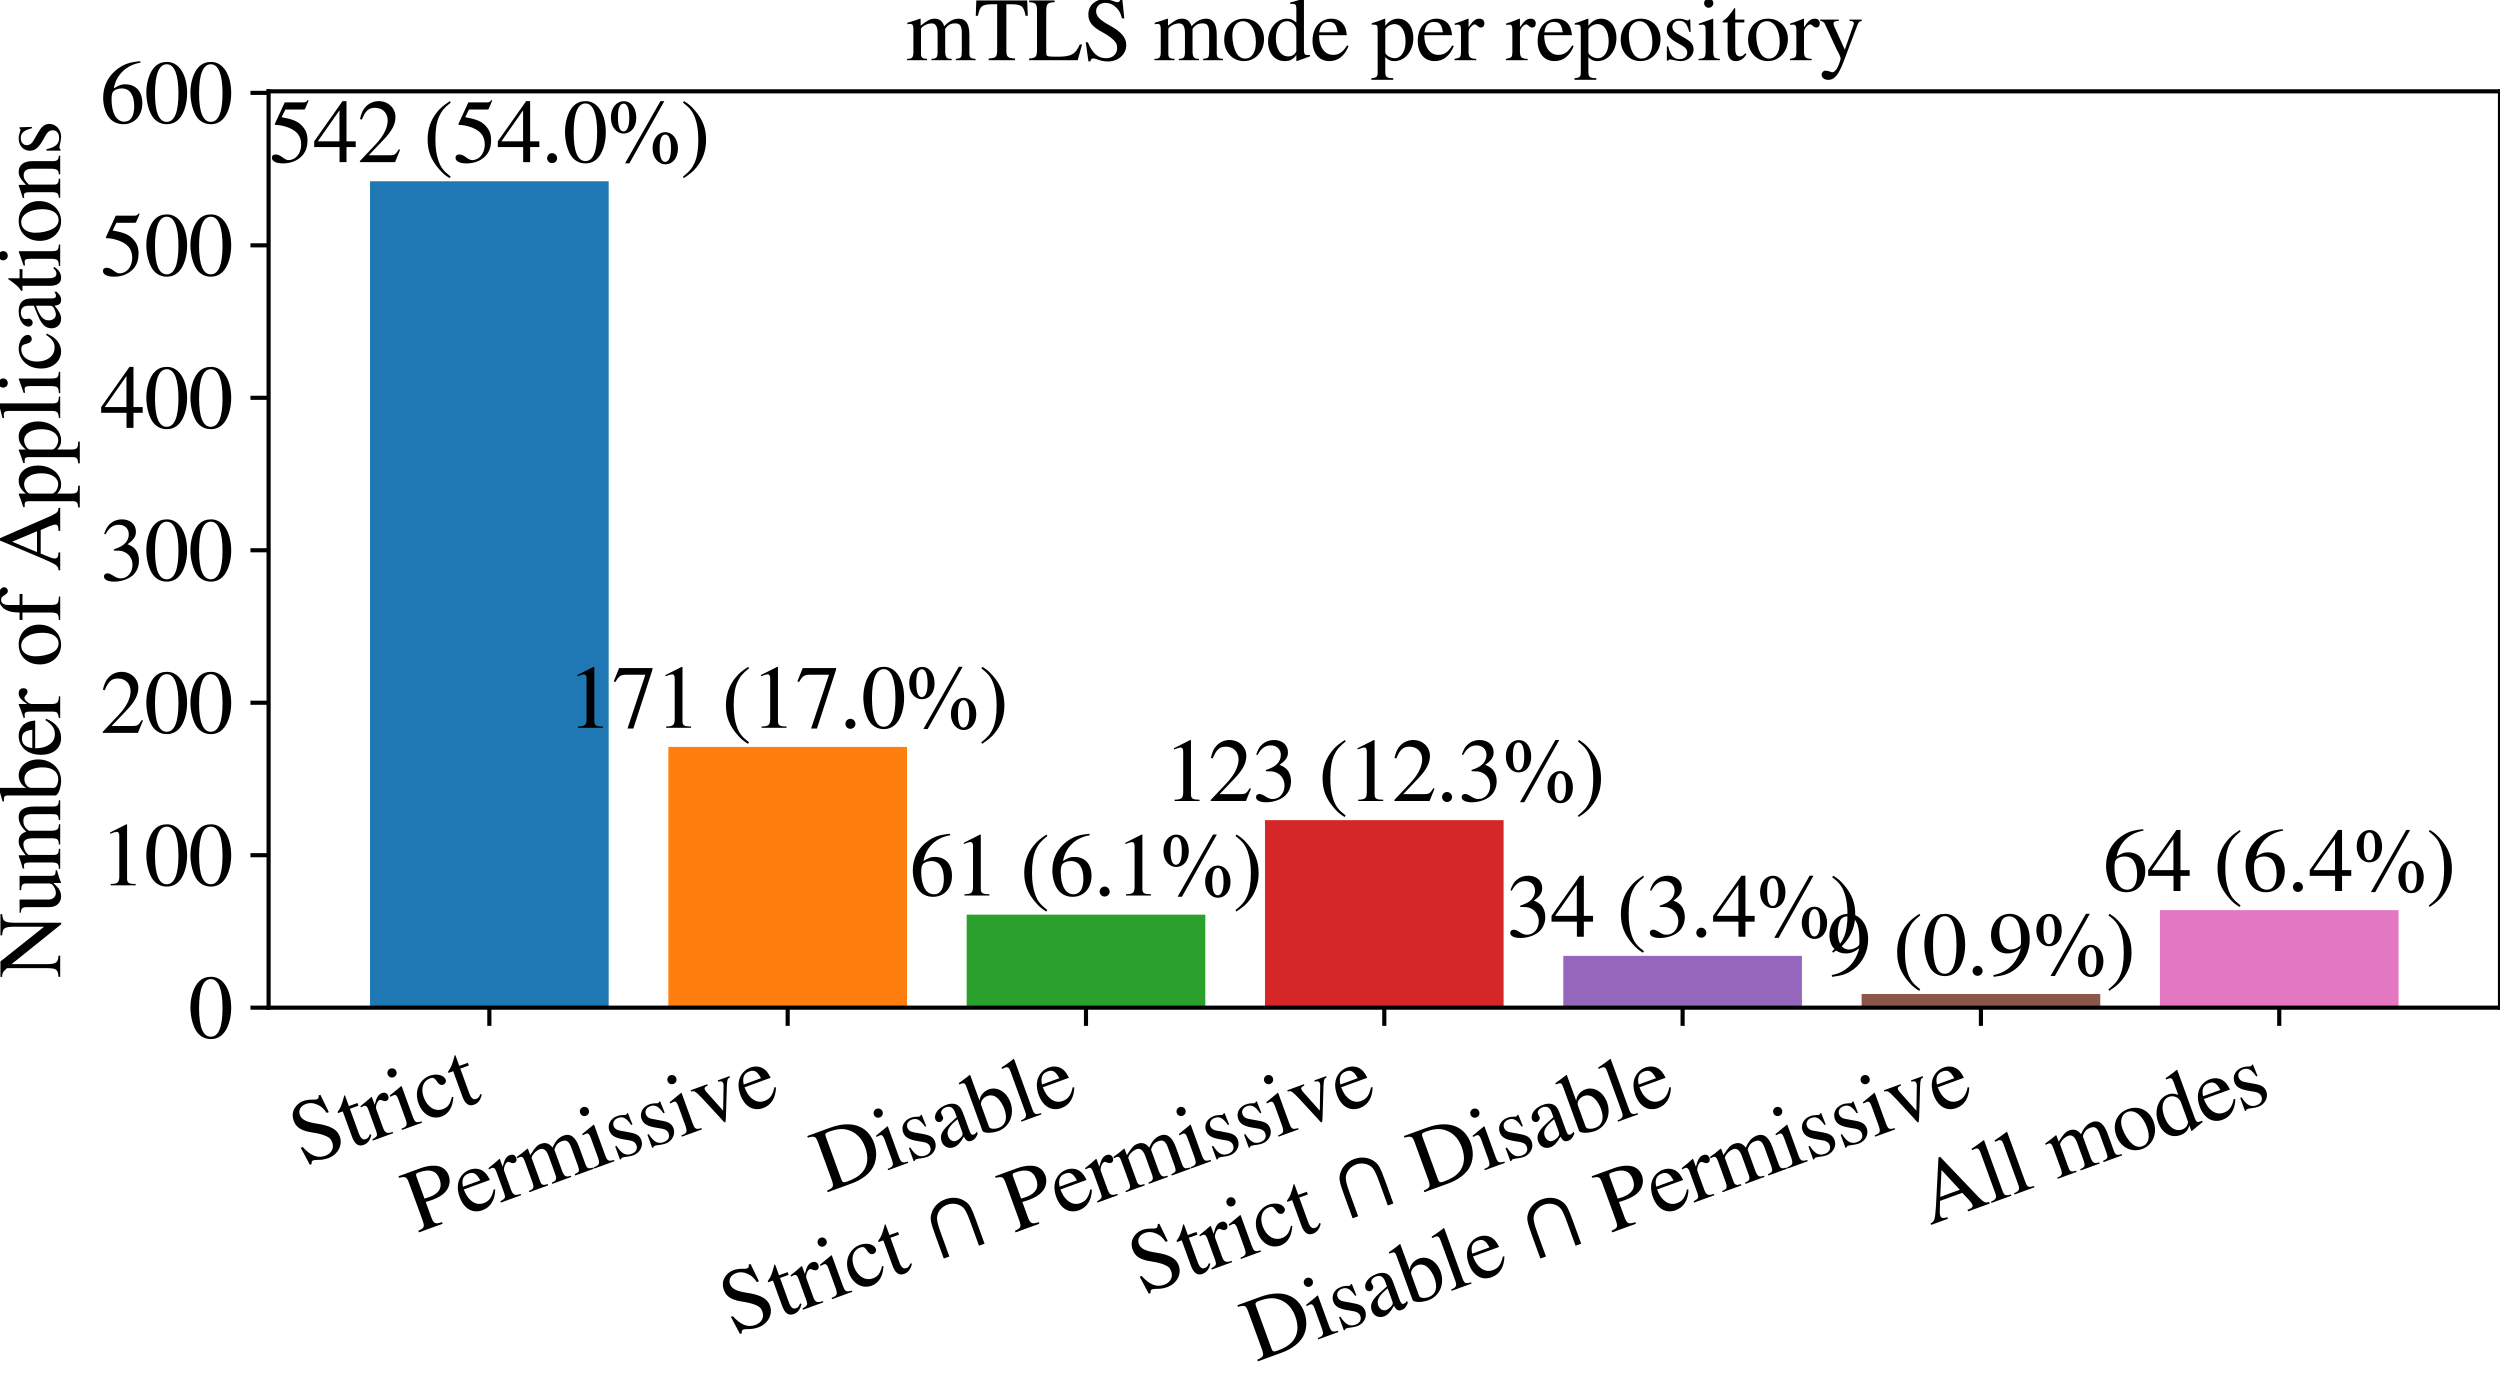 <?xml version="1.0" encoding="utf-8" standalone="no"?>
<!DOCTYPE svg PUBLIC "-//W3C//DTD SVG 1.1//EN"
  "http://www.w3.org/Graphics/SVG/1.1/DTD/svg11.dtd">
<svg xmlns:xlink="http://www.w3.org/1999/xlink" width="482.126pt" height="266.1pt" viewBox="0 0 482.126 266.1" xmlns="http://www.w3.org/2000/svg" version="1.1">
 <defs>
  <style type="text/css">*{stroke-linejoin: round; stroke-linecap: butt}</style>
 </defs>
 <g id="figure_1">
  <g id="patch_1">
   <path d="M 0 266.1 
L 482.126 266.1 
L 482.126 0 
L 0 0 
z
" style="fill: #ffffff"/>
  </g>
  <g id="axes_1">
   <g id="patch_2">
    <path d="M 51.8 194.334 
L 482.126 194.334 
L 482.126 17.61 
L 51.8 17.61 
z
" style="fill: #ffffff"/>
   </g>
   <g id="patch_3">
    <path d="M 71.36 194.334 
L 117.384 194.334 
L 117.384 34.959 
L 71.36 34.959 
z
" clip-path="url(#p846dd0b257)" style="fill: #1f77b4"/>
   </g>
   <g id="patch_4">
    <path d="M 128.891 194.334 
L 174.915 194.334 
L 174.915 144.052 
L 128.891 144.052 
z
" clip-path="url(#p846dd0b257)" style="fill: #ff7f0e"/>
   </g>
   <g id="patch_5">
    <path d="M 186.421 194.334 
L 232.445 194.334 
L 232.445 176.397 
L 186.421 176.397 
z
" clip-path="url(#p846dd0b257)" style="fill: #2ca02c"/>
   </g>
   <g id="patch_6">
    <path d="M 243.951 194.334 
L 289.975 194.334 
L 289.975 158.166 
L 243.951 158.166 
z
" clip-path="url(#p846dd0b257)" style="fill: #d62728"/>
   </g>
   <g id="patch_7">
    <path d="M 301.481 194.334 
L 347.505 194.334 
L 347.505 184.336 
L 301.481 184.336 
z
" clip-path="url(#p846dd0b257)" style="fill: #9467bd"/>
   </g>
   <g id="patch_8">
    <path d="M 359.012 194.334 
L 405.036 194.334 
L 405.036 191.688 
L 359.012 191.688 
z
" clip-path="url(#p846dd0b257)" style="fill: #8c564b"/>
   </g>
   <g id="patch_9">
    <path d="M 416.542 194.334 
L 462.566 194.334 
L 462.566 175.515 
L 416.542 175.515 
z
" clip-path="url(#p846dd0b257)" style="fill: #e377c2"/>
   </g>
   <g id="matplotlib.axis_1">
    <g id="xtick_1">
     <g id="line2d_1">
      <defs>
       <path id="mb11add17b6" d="M 0 0 
L 0 3.5 
" style="stroke: #000000; stroke-width: 0.8"/>
      </defs>
      <g>
       <use xlink:href="#mb11add17b6" x="94.372" y="194.334" style="stroke: #000000; stroke-width: 0.8"/>
      </g>
     </g>
     <g id="text_1">
      <!-- Strict -->
      <g transform="translate(58.495 224.843) rotate(-20) scale(0.17 -0.17)">
       <defs>
        <path id="NimbusRomNo9L-Reg-53" d="M 2861 4326 
L 2726 4326 
C 2701 4179 2630 4109 2522 4109 
C 2458 4109 2349 4134 2240 4186 
C 2003 4275 1766 4326 1555 4326 
C 1286 4326 1005 4218 794 4032 
C 570 3834 454 3565 454 3232 
C 454 2720 736 2362 1453 1984 
C 1914 1734 2246 1478 2406 1235 
C 2464 1152 2496 1018 2496 858 
C 2496 435 2176 141 1709 141 
C 1133 141 736 493 416 1274 
L 269 1274 
L 461 -83 
L 602 -83 
C 608 38 685 128 781 128 
C 851 128 960 102 1082 58 
C 1325 -38 1587 -90 1837 -90 
C 2579 -90 3142 416 3142 1075 
C 3142 1600 2790 2016 1946 2477 
C 1274 2842 1005 3123 1005 3475 
C 1005 3827 1274 4064 1670 4064 
C 1958 4064 2227 3942 2451 3712 
C 2650 3507 2739 3341 2842 2963 
L 3002 2963 
L 2861 4326 
z
" transform="scale(0.016)"/>
        <path id="NimbusRomNo9L-Reg-74" d="M 1658 2880 
L 1011 2880 
L 1011 3622 
C 1011 3686 998 3706 966 3706 
C 595 3168 403 2950 218 2842 
C 147 2797 109 2758 109 2720 
C 109 2701 115 2688 134 2675 
L 474 2675 
L 474 749 
C 474 211 666 -64 1043 -64 
C 1357 -64 1600 90 1811 422 
L 1728 493 
C 1587 326 1485 269 1344 269 
C 1107 269 1011 442 1011 845 
L 1011 2675 
L 1658 2675 
L 1658 2880 
z
" transform="scale(0.016)"/>
        <path id="NimbusRomNo9L-Reg-72" d="M 32 0 
L 1568 0 
L 1568 96 
C 1139 109 1037 198 1024 576 
L 1024 2016 
C 1024 2221 1293 2541 1472 2541 
C 1510 2541 1568 2509 1638 2445 
C 1741 2349 1811 2317 1894 2317 
C 2048 2317 2144 2426 2144 2605 
C 2144 2816 2010 2944 1792 2944 
C 1523 2944 1338 2803 1024 2342 
L 1024 2931 
L 992 2944 
C 653 2803 422 2720 45 2598 
L 45 2496 
C 134 2515 192 2522 269 2522 
C 429 2522 486 2419 486 2138 
L 486 538 
C 474 205 435 166 32 96 
L 32 0 
z
" transform="scale(0.016)"/>
        <path id="NimbusRomNo9L-Reg-69" d="M 147 0 
L 1664 0 
L 1664 96 
C 1242 128 1197 186 1190 653 
L 1190 2925 
L 1165 2944 
L 173 2592 
L 173 2496 
L 224 2502 
C 301 2515 384 2522 442 2522 
C 595 2522 653 2419 653 2138 
L 653 653 
C 640 179 582 115 147 96 
L 147 0 
z
M 864 4371 
C 691 4371 544 4224 544 4045 
C 544 3859 685 3718 864 3718 
C 1056 3718 1197 3859 1197 4045 
C 1197 4230 1050 4371 864 4371 
z
" transform="scale(0.016)"/>
        <path id="NimbusRomNo9L-Reg-63" d="M 2547 998 
C 2240 550 2010 397 1645 397 
C 1056 397 653 909 653 1645 
C 653 2310 1005 2758 1523 2758 
C 1754 2758 1837 2688 1901 2451 
L 1939 2310 
C 1990 2125 2106 2016 2246 2016 
C 2413 2016 2547 2138 2547 2285 
C 2547 2643 2099 2944 1562 2944 
C 1248 2944 922 2816 659 2586 
C 339 2304 160 1869 160 1357 
C 160 531 666 -64 1376 -64 
C 1664 -64 1920 38 2150 237 
C 2323 384 2445 563 2637 941 
L 2547 998 
z
" transform="scale(0.016)"/>
       </defs>
       <use xlink:href="#NimbusRomNo9L-Reg-53"/>
       <use xlink:href="#NimbusRomNo9L-Reg-74" transform="translate(55.6 0)"/>
       <use xlink:href="#NimbusRomNo9L-Reg-72" transform="translate(83.4 0)"/>
       <use xlink:href="#NimbusRomNo9L-Reg-69" transform="translate(116.7 0)"/>
       <use xlink:href="#NimbusRomNo9L-Reg-63" transform="translate(144.5 0)"/>
       <use xlink:href="#NimbusRomNo9L-Reg-74" transform="translate(188.9 0)"/>
      </g>
     </g>
    </g>
    <g id="xtick_2">
     <g id="line2d_2">
      <g>
       <use xlink:href="#mb11add17b6" x="151.903" y="194.334" style="stroke: #000000; stroke-width: 0.8"/>
      </g>
     </g>
     <g id="text_2">
      <!-- Permissive -->
      <g transform="translate(80.526 237.764) rotate(-20) scale(0.17 -0.17)">
       <defs>
        <path id="NimbusRomNo9L-Reg-50" d="M 102 4115 
C 576 4064 634 4006 640 3539 
L 640 768 
C 634 224 589 166 102 122 
L 102 0 
L 1894 0 
L 1894 122 
C 1389 134 1299 224 1293 698 
L 1293 1862 
C 1459 1850 1568 1843 1734 1843 
C 2240 1843 2579 1907 2854 2061 
C 3238 2266 3469 2656 3469 3078 
C 3469 3347 3379 3590 3206 3776 
C 2950 4058 2394 4237 1792 4237 
L 102 4237 
L 102 4115 
z
M 1293 3782 
C 1293 3955 1338 4000 1510 4000 
C 2374 4000 2771 3699 2771 3040 
C 2771 2419 2394 2099 1658 2099 
C 1530 2099 1440 2106 1293 2118 
L 1293 3782 
z
" transform="scale(0.016)"/>
        <path id="NimbusRomNo9L-Reg-65" d="M 2650 1050 
C 2342 563 2067 378 1658 378 
C 1293 378 1018 563 832 928 
C 717 1171 672 1376 659 1773 
L 2630 1773 
C 2579 2189 2515 2374 2355 2579 
C 2163 2810 1869 2944 1536 2944 
C 1216 2944 915 2829 672 2611 
C 371 2349 198 1894 198 1370 
C 198 486 659 -64 1395 -64 
C 2010 -64 2483 314 2752 1005 
L 2650 1050 
z
M 672 1978 
C 742 2483 960 2714 1350 2714 
C 1741 2714 1894 2534 1978 1978 
L 672 1978 
z
" transform="scale(0.016)"/>
        <path id="NimbusRomNo9L-Reg-6d" d="M 102 0 
L 1523 0 
L 1523 96 
C 1197 102 1094 173 1088 429 
L 1088 2234 
C 1088 2246 1139 2310 1184 2355 
C 1344 2502 1619 2611 1843 2611 
C 2125 2611 2266 2387 2266 1939 
L 2266 550 
C 2253 186 2189 115 1830 96 
L 1830 0 
L 3264 0 
L 3264 96 
C 2906 96 2816 198 2803 608 
L 2803 2221 
C 2995 2496 3200 2611 3501 2611 
C 3866 2611 3981 2438 3981 1907 
L 3981 557 
C 3968 179 3930 134 3558 96 
L 3558 0 
L 4960 0 
L 4960 96 
L 4794 109 
C 4589 141 4518 237 4518 486 
L 4518 1805 
C 4518 2560 4269 2944 3776 2944 
C 3398 2944 3078 2778 2733 2406 
C 2618 2771 2400 2944 2054 2944 
C 1766 2944 1600 2861 1062 2451 
L 1062 2931 
L 1018 2944 
C 691 2822 474 2752 122 2656 
L 122 2547 
C 205 2566 256 2573 326 2573 
C 493 2573 550 2470 550 2163 
L 550 544 
C 538 186 454 96 102 96 
L 102 0 
z
" transform="scale(0.016)"/>
        <path id="NimbusRomNo9L-Reg-73" d="M 2016 2010 
L 1990 2886 
L 1920 2886 
C 1882 2835 1850 2816 1818 2816 
C 1779 2816 1715 2829 1645 2861 
C 1498 2912 1350 2944 1197 2944 
C 691 2944 326 2611 326 2150 
C 326 1792 531 1536 1075 1229 
L 1446 1018 
C 1670 890 1779 736 1779 538 
C 1779 256 1574 77 1248 77 
C 806 77 582 320 435 973 
L 333 973 
L 333 -26 
L 416 -26 
C 461 38 486 51 563 51 
C 634 51 710 38 858 0 
C 1030 -38 1197 -64 1325 -64 
C 1824 -64 2227 307 2227 755 
C 2227 1075 2080 1286 1690 1517 
L 998 1926 
C 819 2029 723 2189 723 2362 
C 723 2624 922 2797 1216 2797 
C 1581 2797 1773 2586 1920 2010 
L 2016 2010 
z
" transform="scale(0.016)"/>
        <path id="NimbusRomNo9L-Reg-76" d="M 3053 2880 
L 2163 2880 
L 2163 2784 
C 2368 2765 2464 2701 2464 2579 
C 2464 2515 2451 2451 2426 2387 
L 1792 730 
L 1139 2368 
C 1101 2458 1082 2547 1082 2605 
C 1082 2720 1152 2765 1376 2784 
L 1376 2880 
L 122 2880 
L 122 2784 
C 365 2771 410 2707 704 2048 
L 1472 211 
C 1485 173 1504 128 1523 77 
C 1542 26 1562 -19 1581 -51 
C 1594 -77 1619 -90 1638 -90 
C 1677 -90 1722 -6 1818 230 
L 2637 2285 
C 2822 2720 2861 2765 3053 2784 
L 3053 2880 
z
" transform="scale(0.016)"/>
       </defs>
       <use xlink:href="#NimbusRomNo9L-Reg-50"/>
       <use xlink:href="#NimbusRomNo9L-Reg-65" transform="translate(55.6 0)"/>
       <use xlink:href="#NimbusRomNo9L-Reg-72" transform="translate(100 0)"/>
       <use xlink:href="#NimbusRomNo9L-Reg-6d" transform="translate(133.3 0)"/>
       <use xlink:href="#NimbusRomNo9L-Reg-69" transform="translate(211.1 0)"/>
       <use xlink:href="#NimbusRomNo9L-Reg-73" transform="translate(238.9 0)"/>
       <use xlink:href="#NimbusRomNo9L-Reg-73" transform="translate(277.8 0)"/>
       <use xlink:href="#NimbusRomNo9L-Reg-69" transform="translate(316.7 0)"/>
       <use xlink:href="#NimbusRomNo9L-Reg-76" transform="translate(344.5 0)"/>
       <use xlink:href="#NimbusRomNo9L-Reg-65" transform="translate(394.5 0)"/>
      </g>
     </g>
    </g>
    <g id="xtick_3">
     <g id="line2d_3">
      <g>
       <use xlink:href="#mb11add17b6" x="209.433" y="194.334" style="stroke: #000000; stroke-width: 0.8"/>
      </g>
     </g>
     <g id="text_3">
      <!-- Disable -->
      <g transform="translate(159.366 230.008) rotate(-20) scale(0.17 -0.17)">
       <defs>
        <path id="NimbusRomNo9L-Reg-44" d="M 102 0 
L 1920 0 
C 2662 0 3334 211 3731 570 
C 4147 947 4384 1517 4384 2138 
C 4384 2714 4198 3213 3840 3565 
C 3405 4006 2707 4237 1830 4237 
L 102 4237 
L 102 4115 
C 608 4070 659 4019 666 3539 
L 666 698 
C 659 230 582 154 102 122 
L 102 0 
z
M 1318 3750 
C 1318 3949 1382 4000 1651 4000 
C 2208 4000 2618 3898 2925 3680 
C 3424 3334 3686 2784 3686 2093 
C 3686 1338 3424 800 2906 499 
C 2579 314 2208 237 1651 237 
C 1395 237 1318 294 1318 499 
L 1318 3750 
z
" transform="scale(0.016)"/>
        <path id="NimbusRomNo9L-Reg-61" d="M 2829 422 
C 2720 333 2643 301 2547 301 
C 2400 301 2355 390 2355 672 
L 2355 1920 
C 2355 2253 2323 2438 2227 2592 
C 2086 2822 1811 2944 1434 2944 
C 832 2944 358 2630 358 2227 
C 358 2080 480 1952 634 1952 
C 787 1952 922 2080 922 2221 
C 922 2246 915 2278 909 2323 
C 896 2381 890 2432 890 2477 
C 890 2650 1094 2790 1350 2790 
C 1664 2790 1837 2605 1837 2259 
L 1837 1869 
C 851 1472 742 1421 467 1178 
C 326 1050 237 832 237 621 
C 237 218 518 -64 909 -64 
C 1190 -64 1453 70 1843 403 
C 1875 64 1990 -64 2253 -64 
C 2470 -64 2605 13 2829 256 
L 2829 422 
z
M 1837 787 
C 1837 595 1805 525 1670 448 
C 1510 358 1338 307 1203 307 
C 979 307 800 525 800 800 
L 800 826 
C 806 1210 1088 1453 1837 1715 
L 1837 787 
z
" transform="scale(0.016)"/>
        <path id="NimbusRomNo9L-Reg-62" d="M 979 4358 
L 947 4371 
C 678 4275 506 4224 205 4141 
L 19 4090 
L 19 3987 
C 58 3994 83 3994 128 3994 
C 390 3994 442 3936 442 3667 
L 442 346 
C 442 147 979 -64 1498 -64 
C 2342 -64 2995 640 2995 1555 
C 2995 2349 2509 2944 1869 2944 
C 1478 2944 1107 2720 979 2400 
L 979 4358 
z
M 979 2061 
C 979 2310 1280 2541 1613 2541 
C 1792 2541 1952 2477 2086 2355 
C 2291 2157 2432 1722 2432 1261 
C 2432 550 2125 141 1600 141 
C 1267 141 979 282 979 448 
L 979 2061 
z
" transform="scale(0.016)"/>
        <path id="NimbusRomNo9L-Reg-6c" d="M 134 0 
L 1645 0 
L 1645 96 
C 1242 115 1171 179 1165 538 
L 1165 4358 
L 1139 4371 
C 806 4262 563 4198 122 4090 
L 122 3987 
L 160 3987 
C 230 3994 307 4000 358 4000 
C 563 4000 627 3910 627 3610 
L 627 557 
C 621 211 531 122 134 96 
L 134 0 
z
" transform="scale(0.016)"/>
       </defs>
       <use xlink:href="#NimbusRomNo9L-Reg-44"/>
       <use xlink:href="#NimbusRomNo9L-Reg-69" transform="translate(72.2 0)"/>
       <use xlink:href="#NimbusRomNo9L-Reg-73" transform="translate(100 0)"/>
       <use xlink:href="#NimbusRomNo9L-Reg-61" transform="translate(138.9 0)"/>
       <use xlink:href="#NimbusRomNo9L-Reg-62" transform="translate(183.3 0)"/>
       <use xlink:href="#NimbusRomNo9L-Reg-6c" transform="translate(233.3 0)"/>
       <use xlink:href="#NimbusRomNo9L-Reg-65" transform="translate(261.1 0)"/>
      </g>
     </g>
    </g>
    <g id="xtick_4">
     <g id="line2d_4">
      <g>
       <use xlink:href="#mb11add17b6" x="266.963" y="194.334" style="stroke: #000000; stroke-width: 0.8"/>
      </g>
     </g>
     <g id="text_4">
      <!-- Strict ∩ Permissive -->
      <g transform="translate(141.45 257.468) rotate(-20) scale(0.17 -0.17)">
       <defs>
        <path id="NimbusRomNo9L-Reg-20" transform="scale(0.016)"/>
        <path id="NimbusRomNo9L-Reg-2229" d="M 3840 0 
L 3840 1722 
C 3840 2675 3808 2918 3635 3200 
C 3366 3648 2874 3910 2304 3910 
C 1773 3910 1325 3699 1037 3302 
C 800 2989 762 2758 762 1722 
L 762 0 
L 1184 0 
L 1184 1741 
C 1184 2451 1222 2752 1344 2970 
C 1517 3290 1901 3501 2304 3501 
C 2675 3501 3034 3315 3226 3027 
C 3379 2803 3418 2541 3418 1741 
L 3418 0 
L 3840 0 
z
" transform="scale(0.016)"/>
       </defs>
       <use xlink:href="#NimbusRomNo9L-Reg-53"/>
       <use xlink:href="#NimbusRomNo9L-Reg-74" transform="translate(55.6 0)"/>
       <use xlink:href="#NimbusRomNo9L-Reg-72" transform="translate(83.4 0)"/>
       <use xlink:href="#NimbusRomNo9L-Reg-69" transform="translate(116.7 0)"/>
       <use xlink:href="#NimbusRomNo9L-Reg-63" transform="translate(144.5 0)"/>
       <use xlink:href="#NimbusRomNo9L-Reg-74" transform="translate(188.9 0)"/>
       <use xlink:href="#NimbusRomNo9L-Reg-20" transform="translate(216.7 0)"/>
       <use xlink:href="#NimbusRomNo9L-Reg-2229" transform="translate(241.7 0)"/>
       <use xlink:href="#NimbusRomNo9L-Reg-20" transform="translate(313.9 0)"/>
       <use xlink:href="#NimbusRomNo9L-Reg-50" transform="translate(338.9 0)"/>
       <use xlink:href="#NimbusRomNo9L-Reg-65" transform="translate(394.5 0)"/>
       <use xlink:href="#NimbusRomNo9L-Reg-72" transform="translate(438.9 0)"/>
       <use xlink:href="#NimbusRomNo9L-Reg-6d" transform="translate(472.2 0)"/>
       <use xlink:href="#NimbusRomNo9L-Reg-69" transform="translate(550 0)"/>
       <use xlink:href="#NimbusRomNo9L-Reg-73" transform="translate(577.8 0)"/>
       <use xlink:href="#NimbusRomNo9L-Reg-73" transform="translate(616.7 0)"/>
       <use xlink:href="#NimbusRomNo9L-Reg-69" transform="translate(655.6 0)"/>
       <use xlink:href="#NimbusRomNo9L-Reg-76" transform="translate(683.4 0)"/>
       <use xlink:href="#NimbusRomNo9L-Reg-65" transform="translate(733.4 0)"/>
      </g>
     </g>
    </g>
    <g id="xtick_5">
     <g id="line2d_5">
      <g>
       <use xlink:href="#mb11add17b6" x="324.493" y="194.334" style="stroke: #000000; stroke-width: 0.8"/>
      </g>
     </g>
     <g id="text_5">
      <!-- Strict ∩ Disable -->
      <g transform="translate(220.289 249.712) rotate(-20) scale(0.17 -0.17)">
       <use xlink:href="#NimbusRomNo9L-Reg-53"/>
       <use xlink:href="#NimbusRomNo9L-Reg-74" transform="translate(55.6 0)"/>
       <use xlink:href="#NimbusRomNo9L-Reg-72" transform="translate(83.4 0)"/>
       <use xlink:href="#NimbusRomNo9L-Reg-69" transform="translate(116.7 0)"/>
       <use xlink:href="#NimbusRomNo9L-Reg-63" transform="translate(144.5 0)"/>
       <use xlink:href="#NimbusRomNo9L-Reg-74" transform="translate(188.9 0)"/>
       <use xlink:href="#NimbusRomNo9L-Reg-20" transform="translate(216.7 0)"/>
       <use xlink:href="#NimbusRomNo9L-Reg-2229" transform="translate(241.7 0)"/>
       <use xlink:href="#NimbusRomNo9L-Reg-20" transform="translate(313.9 0)"/>
       <use xlink:href="#NimbusRomNo9L-Reg-44" transform="translate(338.9 0)"/>
       <use xlink:href="#NimbusRomNo9L-Reg-69" transform="translate(411.1 0)"/>
       <use xlink:href="#NimbusRomNo9L-Reg-73" transform="translate(438.9 0)"/>
       <use xlink:href="#NimbusRomNo9L-Reg-61" transform="translate(477.8 0)"/>
       <use xlink:href="#NimbusRomNo9L-Reg-62" transform="translate(522.2 0)"/>
       <use xlink:href="#NimbusRomNo9L-Reg-6c" transform="translate(572.2 0)"/>
       <use xlink:href="#NimbusRomNo9L-Reg-65" transform="translate(600 0)"/>
      </g>
     </g>
    </g>
    <g id="xtick_6">
     <g id="line2d_6">
      <g>
       <use xlink:href="#mb11add17b6" x="382.024" y="194.334" style="stroke: #000000; stroke-width: 0.8"/>
      </g>
     </g>
     <g id="text_6">
      <!-- Disable ∩ Permissive -->
      <g transform="translate(242.32 262.633) rotate(-20) scale(0.17 -0.17)">
       <use xlink:href="#NimbusRomNo9L-Reg-44"/>
       <use xlink:href="#NimbusRomNo9L-Reg-69" transform="translate(72.2 0)"/>
       <use xlink:href="#NimbusRomNo9L-Reg-73" transform="translate(100 0)"/>
       <use xlink:href="#NimbusRomNo9L-Reg-61" transform="translate(138.9 0)"/>
       <use xlink:href="#NimbusRomNo9L-Reg-62" transform="translate(183.3 0)"/>
       <use xlink:href="#NimbusRomNo9L-Reg-6c" transform="translate(233.3 0)"/>
       <use xlink:href="#NimbusRomNo9L-Reg-65" transform="translate(261.1 0)"/>
       <use xlink:href="#NimbusRomNo9L-Reg-20" transform="translate(305.5 0)"/>
       <use xlink:href="#NimbusRomNo9L-Reg-2229" transform="translate(330.5 0)"/>
       <use xlink:href="#NimbusRomNo9L-Reg-20" transform="translate(402.7 0)"/>
       <use xlink:href="#NimbusRomNo9L-Reg-50" transform="translate(427.7 0)"/>
       <use xlink:href="#NimbusRomNo9L-Reg-65" transform="translate(483.3 0)"/>
       <use xlink:href="#NimbusRomNo9L-Reg-72" transform="translate(527.7 0)"/>
       <use xlink:href="#NimbusRomNo9L-Reg-6d" transform="translate(561 0)"/>
       <use xlink:href="#NimbusRomNo9L-Reg-69" transform="translate(638.8 0)"/>
       <use xlink:href="#NimbusRomNo9L-Reg-73" transform="translate(666.6 0)"/>
       <use xlink:href="#NimbusRomNo9L-Reg-73" transform="translate(705.5 0)"/>
       <use xlink:href="#NimbusRomNo9L-Reg-69" transform="translate(744.4 0)"/>
       <use xlink:href="#NimbusRomNo9L-Reg-76" transform="translate(772.2 0)"/>
       <use xlink:href="#NimbusRomNo9L-Reg-65" transform="translate(822.2 0)"/>
      </g>
     </g>
    </g>
    <g id="xtick_7">
     <g id="line2d_7">
      <g>
       <use xlink:href="#mb11add17b6" x="439.554" y="194.334" style="stroke: #000000; stroke-width: 0.8"/>
      </g>
     </g>
     <g id="text_7">
      <!-- All modes -->
      <g transform="translate(372.171 236.31) rotate(-20) scale(0.17 -0.17)">
       <defs>
        <path id="NimbusRomNo9L-Reg-41" d="M 4518 122 
C 4230 141 4166 205 3942 678 
L 2349 4314 
L 2221 4314 
L 890 1171 
C 480 237 403 134 96 122 
L 96 0 
L 1363 0 
L 1363 122 
C 1056 122 928 198 928 384 
C 928 461 947 550 979 634 
L 1274 1382 
L 2950 1382 
L 3213 768 
C 3290 595 3334 429 3334 339 
C 3334 179 3226 128 2886 122 
L 2886 0 
L 4518 0 
L 4518 122 
z
M 1382 1645 
L 2118 3405 
L 2861 1645 
L 1382 1645 
z
" transform="scale(0.016)"/>
        <path id="NimbusRomNo9L-Reg-6f" d="M 1600 2944 
C 762 2944 186 2330 186 1446 
C 186 576 781 -64 1587 -64 
C 2394 -64 3008 608 3008 1498 
C 3008 2342 2419 2944 1600 2944 
z
M 1517 2765 
C 2054 2765 2432 2150 2432 1274 
C 2432 544 2144 115 1664 115 
C 1414 115 1178 269 1043 525 
C 864 858 762 1306 762 1760 
C 762 2368 1056 2765 1517 2765 
z
" transform="scale(0.016)"/>
        <path id="NimbusRomNo9L-Reg-64" d="M 3142 371 
C 3059 365 3021 365 2995 365 
C 2765 365 2714 435 2714 730 
L 2714 4358 
L 2682 4371 
C 2374 4262 2150 4198 1741 4090 
L 1741 3987 
C 1792 3994 1830 3994 1882 3994 
C 2118 3994 2176 3930 2176 3667 
L 2176 2669 
C 1933 2874 1760 2944 1504 2944 
C 768 2944 173 2221 173 1312 
C 173 493 646 -64 1357 -64 
C 1715 -64 1958 64 2176 365 
L 2176 -45 
L 2202 -64 
L 3142 269 
L 3142 371 
z
M 2176 653 
C 2176 608 2131 531 2067 461 
C 1958 333 1792 269 1606 269 
C 1075 269 723 781 723 1568 
C 723 2291 1037 2765 1523 2765 
C 1869 2765 2176 2464 2176 2125 
L 2176 653 
z
" transform="scale(0.016)"/>
       </defs>
       <use xlink:href="#NimbusRomNo9L-Reg-41"/>
       <use xlink:href="#NimbusRomNo9L-Reg-6c" transform="translate(72.2 0)"/>
       <use xlink:href="#NimbusRomNo9L-Reg-6c" transform="translate(100 0)"/>
       <use xlink:href="#NimbusRomNo9L-Reg-20" transform="translate(127.8 0)"/>
       <use xlink:href="#NimbusRomNo9L-Reg-6d" transform="translate(152.8 0)"/>
       <use xlink:href="#NimbusRomNo9L-Reg-6f" transform="translate(230.6 0)"/>
       <use xlink:href="#NimbusRomNo9L-Reg-64" transform="translate(280.6 0)"/>
       <use xlink:href="#NimbusRomNo9L-Reg-65" transform="translate(330.6 0)"/>
       <use xlink:href="#NimbusRomNo9L-Reg-73" transform="translate(375 0)"/>
      </g>
     </g>
    </g>
   </g>
   <g id="matplotlib.axis_2">
    <g id="ytick_1">
     <g id="line2d_8">
      <defs>
       <path id="m647e775ca3" d="M 0 0 
L -3.5 0 
" style="stroke: #000000; stroke-width: 0.8"/>
      </defs>
      <g>
       <use xlink:href="#m647e775ca3" x="51.8" y="194.334" style="stroke: #000000; stroke-width: 0.8"/>
      </g>
     </g>
     <g id="text_8">
      <!-- 0 -->
      <g transform="translate(36.3 200.139) scale(0.17 -0.17)">
       <defs>
        <path id="NimbusRomNo9L-Reg-30" d="M 1626 4326 
C 1274 4326 1005 4224 768 3994 
C 397 3635 154 2899 154 2150 
C 154 1446 365 704 666 346 
C 902 64 1229 -90 1600 -90 
C 1926 -90 2202 19 2432 243 
C 2803 595 3046 1338 3046 2112 
C 3046 3424 2464 4326 1626 4326 
z
M 1606 4160 
C 2144 4160 2432 3437 2432 2099 
C 2432 762 2150 77 1600 77 
C 1050 77 768 762 768 2093 
C 768 3456 1056 4160 1606 4160 
z
" transform="scale(0.016)"/>
       </defs>
       <use xlink:href="#NimbusRomNo9L-Reg-30"/>
      </g>
     </g>
    </g>
    <g id="ytick_2">
     <g id="line2d_9">
      <g>
       <use xlink:href="#m647e775ca3" x="51.8" y="164.929" style="stroke: #000000; stroke-width: 0.8"/>
      </g>
     </g>
     <g id="text_9">
      <!-- 100 -->
      <g transform="translate(19.3 170.734) scale(0.17 -0.17)">
       <defs>
        <path id="NimbusRomNo9L-Reg-31" d="M 755 0 
L 2522 0 
L 2522 96 
C 2029 96 1920 166 1914 474 
L 1914 4314 
L 1862 4326 
L 710 3744 
L 710 3654 
C 960 3750 1114 3795 1171 3795 
C 1306 3795 1363 3699 1363 3494 
L 1363 595 
C 1350 192 1242 102 755 96 
L 755 0 
z
" transform="scale(0.016)"/>
       </defs>
       <use xlink:href="#NimbusRomNo9L-Reg-31"/>
       <use xlink:href="#NimbusRomNo9L-Reg-30" transform="translate(50 0)"/>
       <use xlink:href="#NimbusRomNo9L-Reg-30" transform="translate(100 0)"/>
      </g>
     </g>
    </g>
    <g id="ytick_3">
     <g id="line2d_10">
      <g>
       <use xlink:href="#m647e775ca3" x="51.8" y="135.524" style="stroke: #000000; stroke-width: 0.8"/>
      </g>
     </g>
     <g id="text_10">
      <!-- 200 -->
      <g transform="translate(19.3 141.329) scale(0.17 -0.17)">
       <defs>
        <path id="NimbusRomNo9L-Reg-32" d="M 3040 877 
L 2957 909 
C 2720 538 2650 493 2349 486 
L 819 486 
L 1894 1613 
C 2464 2208 2714 2694 2714 3200 
C 2714 3834 2195 4326 1530 4326 
C 1178 4326 845 4186 608 3930 
C 403 3712 307 3507 198 3053 
L 333 3021 
C 589 3648 813 3853 1261 3853 
C 1805 3853 2163 3488 2163 2950 
C 2163 2445 1869 1856 1331 1286 
L 192 77 
L 192 0 
L 2688 0 
L 3040 877 
z
" transform="scale(0.016)"/>
       </defs>
       <use xlink:href="#NimbusRomNo9L-Reg-32"/>
       <use xlink:href="#NimbusRomNo9L-Reg-30" transform="translate(50 0)"/>
       <use xlink:href="#NimbusRomNo9L-Reg-30" transform="translate(100 0)"/>
      </g>
     </g>
    </g>
    <g id="ytick_4">
     <g id="line2d_11">
      <g>
       <use xlink:href="#m647e775ca3" x="51.8" y="106.119" style="stroke: #000000; stroke-width: 0.8"/>
      </g>
     </g>
     <g id="text_11">
      <!-- 300 -->
      <g transform="translate(19.3 111.925) scale(0.17 -0.17)">
       <defs>
        <path id="NimbusRomNo9L-Reg-33" d="M 979 2112 
C 1357 2112 1504 2099 1651 2042 
C 2054 1894 2298 1536 2298 1094 
C 2298 550 1939 141 1466 141 
C 1286 141 1158 186 922 339 
C 736 454 627 499 518 499 
C 371 499 275 410 275 275 
C 275 51 550 -90 998 -90 
C 1485 -90 1990 77 2298 339 
C 2598 602 2758 973 2758 1402 
C 2758 1734 2656 2029 2477 2227 
C 2342 2368 2221 2445 1946 2566 
C 2381 2867 2541 3104 2541 3450 
C 2541 3974 2138 4326 1542 4326 
C 1222 4326 941 4218 710 4013 
C 518 3840 422 3674 288 3290 
L 384 3264 
C 640 3738 928 3942 1331 3942 
C 1754 3942 2035 3667 2035 3258 
C 2035 3027 1939 2803 1779 2637 
C 1587 2445 1408 2349 973 2195 
L 979 2112 
z
" transform="scale(0.016)"/>
       </defs>
       <use xlink:href="#NimbusRomNo9L-Reg-33"/>
       <use xlink:href="#NimbusRomNo9L-Reg-30" transform="translate(50 0)"/>
       <use xlink:href="#NimbusRomNo9L-Reg-30" transform="translate(100 0)"/>
      </g>
     </g>
    </g>
    <g id="ytick_5">
     <g id="line2d_12">
      <g>
       <use xlink:href="#m647e775ca3" x="51.8" y="76.714" style="stroke: #000000; stroke-width: 0.8"/>
      </g>
     </g>
     <g id="text_12">
      <!-- 400 -->
      <g transform="translate(19.3 82.52) scale(0.17 -0.17)">
       <defs>
        <path id="NimbusRomNo9L-Reg-34" d="M 3021 1478 
L 2368 1478 
L 2368 4326 
L 2086 4326 
L 77 1478 
L 77 1069 
L 1875 1069 
L 1875 0 
L 2368 0 
L 2368 1069 
L 3021 1069 
L 3021 1478 
z
M 1869 1478 
L 333 1478 
L 1869 3674 
L 1869 1478 
z
" transform="scale(0.016)"/>
       </defs>
       <use xlink:href="#NimbusRomNo9L-Reg-34"/>
       <use xlink:href="#NimbusRomNo9L-Reg-30" transform="translate(50 0)"/>
       <use xlink:href="#NimbusRomNo9L-Reg-30" transform="translate(100 0)"/>
      </g>
     </g>
    </g>
    <g id="ytick_6">
     <g id="line2d_13">
      <g>
       <use xlink:href="#m647e775ca3" x="51.8" y="47.309" style="stroke: #000000; stroke-width: 0.8"/>
      </g>
     </g>
     <g id="text_13">
      <!-- 500 -->
      <g transform="translate(19.3 53.115) scale(0.17 -0.17)">
       <defs>
        <path id="NimbusRomNo9L-Reg-35" d="M 1158 3731 
L 2413 3731 
C 2522 3731 2541 3738 2560 3789 
L 2803 4358 
L 2746 4403 
C 2650 4275 2592 4237 2451 4237 
L 1114 4237 
L 416 2720 
C 410 2707 410 2701 410 2688 
C 410 2650 435 2637 486 2637 
C 691 2637 941 2592 1210 2509 
C 1946 2272 2278 1882 2278 1242 
C 2278 627 1894 147 1389 147 
C 1261 147 1158 192 966 333 
C 762 486 621 544 474 544 
C 294 544 205 467 205 307 
C 205 64 499 -90 986 -90 
C 1517 -90 1978 83 2304 410 
C 2592 698 2726 1062 2726 1549 
C 2726 2010 2605 2304 2291 2624 
C 2010 2906 1645 3053 890 3187 
L 1158 3731 
z
" transform="scale(0.016)"/>
       </defs>
       <use xlink:href="#NimbusRomNo9L-Reg-35"/>
       <use xlink:href="#NimbusRomNo9L-Reg-30" transform="translate(50 0)"/>
       <use xlink:href="#NimbusRomNo9L-Reg-30" transform="translate(100 0)"/>
      </g>
     </g>
    </g>
    <g id="ytick_7">
     <g id="line2d_14">
      <g>
       <use xlink:href="#m647e775ca3" x="51.8" y="17.905" style="stroke: #000000; stroke-width: 0.8"/>
      </g>
     </g>
     <g id="text_14">
      <!-- 600 -->
      <g transform="translate(19.3 23.71) scale(0.17 -0.17)">
       <defs>
        <path id="NimbusRomNo9L-Reg-36" d="M 2854 4378 
C 2125 4314 1754 4192 1286 3866 
C 595 3373 218 2643 218 1786 
C 218 1229 390 666 666 346 
C 909 64 1254 -90 1651 -90 
C 2445 -90 2995 518 2995 1402 
C 2995 2227 2534 2739 1786 2739 
C 1504 2739 1376 2694 973 2451 
C 1146 3418 1862 4109 2867 4275 
L 2854 4378 
z
M 1549 2445 
C 2106 2445 2419 1984 2419 1184 
C 2419 480 2170 90 1722 90 
C 1158 90 813 691 813 1683 
C 813 2010 864 2189 992 2285 
C 1126 2387 1325 2445 1549 2445 
z
" transform="scale(0.016)"/>
       </defs>
       <use xlink:href="#NimbusRomNo9L-Reg-36"/>
       <use xlink:href="#NimbusRomNo9L-Reg-30" transform="translate(50 0)"/>
       <use xlink:href="#NimbusRomNo9L-Reg-30" transform="translate(100 0)"/>
      </g>
     </g>
    </g>
    <g id="text_15">
     <!-- Number of Applications -->
     <g transform="translate(11.61 188.602) rotate(-90) scale(0.17 -0.17)">
      <defs>
       <path id="NimbusRomNo9L-Reg-4e" d="M 4525 4237 
L 3021 4237 
L 3021 4115 
C 3533 4083 3616 3974 3635 3296 
L 3635 1139 
L 1171 4237 
L 77 4237 
L 77 4115 
C 352 4115 442 4064 698 3763 
L 698 941 
C 685 262 602 154 77 122 
L 77 0 
L 1581 0 
L 1581 122 
C 1088 147 992 282 979 941 
L 979 3450 
L 3808 -70 
L 3917 -70 
L 3917 3296 
C 3936 3962 4019 4070 4525 4115 
L 4525 4237 
z
" transform="scale(0.016)"/>
       <path id="NimbusRomNo9L-Reg-75" d="M 3123 320 
L 3091 320 
C 2778 333 2733 384 2726 685 
L 2726 2880 
L 1715 2880 
L 1715 2771 
C 2112 2752 2189 2688 2189 2368 
L 2189 864 
C 2189 685 2157 595 2067 525 
C 1894 384 1696 307 1504 307 
C 1254 307 1050 525 1050 794 
L 1050 2880 
L 115 2880 
L 115 2790 
C 416 2778 506 2688 512 2381 
L 512 768 
C 512 262 819 -64 1286 -64 
C 1523 -64 1773 38 1946 211 
L 2221 486 
L 2221 -45 
L 2246 -58 
C 2566 70 2797 141 3123 230 
L 3123 320 
z
" transform="scale(0.016)"/>
       <path id="NimbusRomNo9L-Reg-66" d="M 2061 2880 
L 1274 2880 
L 1274 3622 
C 1274 4000 1395 4192 1638 4192 
C 1779 4192 1862 4128 1978 3942 
C 2080 3776 2157 3712 2266 3712 
C 2419 3712 2534 3827 2534 3974 
C 2534 4205 2253 4371 1869 4371 
C 1466 4371 1133 4198 966 3910 
C 800 3622 749 3392 742 2880 
L 218 2880 
L 218 2675 
L 742 2675 
L 742 666 
C 730 186 666 115 211 96 
L 211 0 
L 1875 0 
L 1875 96 
C 1350 115 1280 186 1280 666 
L 1280 2675 
L 2061 2675 
L 2061 2880 
z
" transform="scale(0.016)"/>
       <path id="NimbusRomNo9L-Reg-70" d="M 32 -1389 
L 1581 -1389 
L 1581 -1274 
C 1101 -1267 1024 -1203 1018 -794 
L 1018 211 
C 1248 0 1395 -64 1664 -64 
C 2426 -64 3008 653 3008 1581 
C 3008 2374 2560 2944 1939 2944 
C 1581 2944 1299 2790 1018 2438 
L 1018 2931 
L 979 2944 
C 634 2810 410 2726 58 2618 
L 58 2515 
C 115 2522 160 2522 218 2522 
C 435 2522 480 2458 480 2157 
L 480 -838 
C 480 -1178 410 -1242 32 -1280 
L 32 -1389 
z
M 1018 2138 
C 1018 2330 1376 2560 1670 2560 
C 2144 2560 2458 2074 2458 1325 
C 2458 621 2144 141 1683 141 
C 1382 141 1018 371 1018 563 
L 1018 2138 
z
" transform="scale(0.016)"/>
       <path id="NimbusRomNo9L-Reg-6e" d="M 115 0 
L 1472 0 
L 1472 96 
C 1152 115 1050 198 1050 429 
L 1050 2227 
C 1350 2515 1498 2592 1709 2592 
C 2022 2592 2176 2394 2176 1971 
L 2176 634 
C 2163 218 2086 115 1773 96 
L 1773 0 
L 3104 0 
L 3104 96 
C 2790 128 2720 205 2714 518 
L 2714 1984 
C 2714 2586 2432 2944 1958 2944 
C 1664 2944 1466 2835 1030 2426 
L 1030 2931 
L 986 2944 
C 672 2829 454 2758 102 2656 
L 102 2547 
C 141 2566 205 2573 275 2573 
C 454 2573 512 2477 512 2163 
L 512 576 
C 506 198 435 115 115 96 
L 115 0 
z
" transform="scale(0.016)"/>
      </defs>
      <use xlink:href="#NimbusRomNo9L-Reg-4e"/>
      <use xlink:href="#NimbusRomNo9L-Reg-75" transform="translate(72.2 0)"/>
      <use xlink:href="#NimbusRomNo9L-Reg-6d" transform="translate(122.2 0)"/>
      <use xlink:href="#NimbusRomNo9L-Reg-62" transform="translate(200 0)"/>
      <use xlink:href="#NimbusRomNo9L-Reg-65" transform="translate(250 0)"/>
      <use xlink:href="#NimbusRomNo9L-Reg-72" transform="translate(294.4 0)"/>
      <use xlink:href="#NimbusRomNo9L-Reg-20" transform="translate(327.7 0)"/>
      <use xlink:href="#NimbusRomNo9L-Reg-6f" transform="translate(352.7 0)"/>
      <use xlink:href="#NimbusRomNo9L-Reg-66" transform="translate(402.7 0)"/>
      <use xlink:href="#NimbusRomNo9L-Reg-20" transform="translate(436 0)"/>
      <use xlink:href="#NimbusRomNo9L-Reg-41" transform="translate(461 0)"/>
      <use xlink:href="#NimbusRomNo9L-Reg-70" transform="translate(533.2 0)"/>
      <use xlink:href="#NimbusRomNo9L-Reg-70" transform="translate(583.2 0)"/>
      <use xlink:href="#NimbusRomNo9L-Reg-6c" transform="translate(633.2 0)"/>
      <use xlink:href="#NimbusRomNo9L-Reg-69" transform="translate(661 0)"/>
      <use xlink:href="#NimbusRomNo9L-Reg-63" transform="translate(688.8 0)"/>
      <use xlink:href="#NimbusRomNo9L-Reg-61" transform="translate(733.2 0)"/>
      <use xlink:href="#NimbusRomNo9L-Reg-74" transform="translate(777.6 0)"/>
      <use xlink:href="#NimbusRomNo9L-Reg-69" transform="translate(805.4 0)"/>
      <use xlink:href="#NimbusRomNo9L-Reg-6f" transform="translate(833.2 0)"/>
      <use xlink:href="#NimbusRomNo9L-Reg-6e" transform="translate(883.2 0)"/>
      <use xlink:href="#NimbusRomNo9L-Reg-73" transform="translate(933.2 0)"/>
     </g>
    </g>
   </g>
   <g id="patch_10">
    <path d="M 51.8 194.334 
L 51.8 17.61 
" style="fill: none; stroke: #000000; stroke-width: 0.8; stroke-linejoin: miter; stroke-linecap: square"/>
   </g>
   <g id="patch_11">
    <path d="M 482.126 194.334 
L 482.126 17.61 
" style="fill: none; stroke: #000000; stroke-width: 0.8; stroke-linejoin: miter; stroke-linecap: square"/>
   </g>
   <g id="patch_12">
    <path d="M 51.8 194.334 
L 482.126 194.334 
" style="fill: none; stroke: #000000; stroke-width: 0.8; stroke-linejoin: miter; stroke-linecap: square"/>
   </g>
   <g id="patch_13">
    <path d="M 51.8 17.61 
L 482.126 17.61 
" style="fill: none; stroke: #000000; stroke-width: 0.8; stroke-linejoin: miter; stroke-linecap: square"/>
   </g>
   <g id="text_16">
    <!-- 542 (54.0%) -->
    <g transform="translate(51.882 31.27) scale(0.17 -0.17)">
     <defs>
      <path id="NimbusRomNo9L-Reg-28" d="M 1888 4326 
C 1414 4013 1222 3853 986 3558 
C 531 3002 307 2362 307 1613 
C 307 794 544 173 1107 -480 
C 1370 -787 1536 -928 1869 -1133 
L 1946 -1030 
C 1434 -627 1254 -397 1082 77 
C 928 506 858 986 858 1632 
C 858 2304 941 2829 1114 3226 
C 1293 3622 1485 3853 1946 4224 
L 1888 4326 
z
" transform="scale(0.016)"/>
      <path id="NimbusRomNo9L-Reg-2e" d="M 800 640 
C 608 640 448 480 448 275 
C 448 90 608 -70 794 -70 
C 992 -70 1158 83 1158 275 
C 1158 474 992 640 800 640 
z
" transform="scale(0.016)"/>
      <path id="NimbusRomNo9L-Reg-25" d="M 3795 4326 
L 1286 -83 
L 1594 -83 
L 4070 4326 
L 3795 4326 
z
M 4134 2125 
C 3622 2125 3238 1638 3238 979 
C 3238 333 3629 -154 4147 -154 
C 4672 -154 5037 307 5037 973 
C 5037 1632 4653 2125 4134 2125 
z
M 4141 1958 
C 4403 1958 4544 1606 4544 966 
C 4544 371 4390 19 4134 19 
C 3872 19 3738 352 3738 992 
C 3738 1626 3878 1958 4141 1958 
z
M 1203 4320 
C 666 4320 282 3834 282 3168 
C 282 2509 659 2029 1184 2029 
C 1715 2029 2080 2483 2080 3142 
C 2080 3834 1722 4320 1203 4320 
z
M 1190 4147 
C 1440 4147 1587 3789 1587 3155 
C 1587 2534 1440 2182 1171 2182 
C 909 2182 781 2509 781 3206 
C 781 3840 915 4147 1190 4147 
z
" transform="scale(0.016)"/>
      <path id="NimbusRomNo9L-Reg-29" d="M 243 -1133 
C 717 -819 909 -659 1146 -365 
C 1600 192 1824 832 1824 1581 
C 1824 2400 1587 3021 1024 3674 
C 762 3981 595 4122 262 4326 
L 186 4224 
C 698 3821 870 3597 1050 3117 
C 1203 2688 1274 2208 1274 1562 
C 1274 890 1190 358 1018 -26 
C 845 -429 646 -659 186 -1030 
L 243 -1133 
z
" transform="scale(0.016)"/>
     </defs>
     <use xlink:href="#NimbusRomNo9L-Reg-35"/>
     <use xlink:href="#NimbusRomNo9L-Reg-34" transform="translate(50 0)"/>
     <use xlink:href="#NimbusRomNo9L-Reg-32" transform="translate(100 0)"/>
     <use xlink:href="#NimbusRomNo9L-Reg-20" transform="translate(150 0)"/>
     <use xlink:href="#NimbusRomNo9L-Reg-28" transform="translate(175 0)"/>
     <use xlink:href="#NimbusRomNo9L-Reg-35" transform="translate(208.3 0)"/>
     <use xlink:href="#NimbusRomNo9L-Reg-34" transform="translate(258.3 0)"/>
     <use xlink:href="#NimbusRomNo9L-Reg-2e" transform="translate(308.3 0)"/>
     <use xlink:href="#NimbusRomNo9L-Reg-30" transform="translate(333.3 0)"/>
     <use xlink:href="#NimbusRomNo9L-Reg-25" transform="translate(383.3 0)"/>
     <use xlink:href="#NimbusRomNo9L-Reg-29" transform="translate(466.6 0)"/>
    </g>
   </g>
   <g id="text_17">
    <!-- 171 (17.0%) -->
    <g transform="translate(109.412 140.362) scale(0.17 -0.17)">
     <defs>
      <path id="NimbusRomNo9L-Reg-37" d="M 2912 4237 
L 544 4237 
L 166 3296 
L 275 3245 
C 538 3674 659 3757 1018 3763 
L 2406 3763 
L 1139 -51 
L 1555 -51 
L 2912 4134 
L 2912 4237 
z
" transform="scale(0.016)"/>
     </defs>
     <use xlink:href="#NimbusRomNo9L-Reg-31"/>
     <use xlink:href="#NimbusRomNo9L-Reg-37" transform="translate(50 0)"/>
     <use xlink:href="#NimbusRomNo9L-Reg-31" transform="translate(100 0)"/>
     <use xlink:href="#NimbusRomNo9L-Reg-20" transform="translate(150 0)"/>
     <use xlink:href="#NimbusRomNo9L-Reg-28" transform="translate(175 0)"/>
     <use xlink:href="#NimbusRomNo9L-Reg-31" transform="translate(208.3 0)"/>
     <use xlink:href="#NimbusRomNo9L-Reg-37" transform="translate(258.3 0)"/>
     <use xlink:href="#NimbusRomNo9L-Reg-2e" transform="translate(308.3 0)"/>
     <use xlink:href="#NimbusRomNo9L-Reg-30" transform="translate(333.3 0)"/>
     <use xlink:href="#NimbusRomNo9L-Reg-25" transform="translate(383.3 0)"/>
     <use xlink:href="#NimbusRomNo9L-Reg-29" transform="translate(466.6 0)"/>
    </g>
   </g>
   <g id="text_18">
    <!-- 61 (6.1%) -->
    <g transform="translate(175.442 172.708) scale(0.17 -0.17)">
     <use xlink:href="#NimbusRomNo9L-Reg-36"/>
     <use xlink:href="#NimbusRomNo9L-Reg-31" transform="translate(50 0)"/>
     <use xlink:href="#NimbusRomNo9L-Reg-20" transform="translate(100 0)"/>
     <use xlink:href="#NimbusRomNo9L-Reg-28" transform="translate(125 0)"/>
     <use xlink:href="#NimbusRomNo9L-Reg-36" transform="translate(158.3 0)"/>
     <use xlink:href="#NimbusRomNo9L-Reg-2e" transform="translate(208.3 0)"/>
     <use xlink:href="#NimbusRomNo9L-Reg-31" transform="translate(233.3 0)"/>
     <use xlink:href="#NimbusRomNo9L-Reg-25" transform="translate(283.3 0)"/>
     <use xlink:href="#NimbusRomNo9L-Reg-29" transform="translate(366.6 0)"/>
    </g>
   </g>
   <g id="text_19">
    <!-- 123 (12.3%) -->
    <g transform="translate(224.472 154.476) scale(0.17 -0.17)">
     <use xlink:href="#NimbusRomNo9L-Reg-31"/>
     <use xlink:href="#NimbusRomNo9L-Reg-32" transform="translate(50 0)"/>
     <use xlink:href="#NimbusRomNo9L-Reg-33" transform="translate(100 0)"/>
     <use xlink:href="#NimbusRomNo9L-Reg-20" transform="translate(150 0)"/>
     <use xlink:href="#NimbusRomNo9L-Reg-28" transform="translate(175 0)"/>
     <use xlink:href="#NimbusRomNo9L-Reg-31" transform="translate(208.3 0)"/>
     <use xlink:href="#NimbusRomNo9L-Reg-32" transform="translate(258.3 0)"/>
     <use xlink:href="#NimbusRomNo9L-Reg-2e" transform="translate(308.3 0)"/>
     <use xlink:href="#NimbusRomNo9L-Reg-33" transform="translate(333.3 0)"/>
     <use xlink:href="#NimbusRomNo9L-Reg-25" transform="translate(383.3 0)"/>
     <use xlink:href="#NimbusRomNo9L-Reg-29" transform="translate(466.6 0)"/>
    </g>
   </g>
   <g id="text_20">
    <!-- 34 (3.4%) -->
    <g transform="translate(290.503 180.647) scale(0.17 -0.17)">
     <use xlink:href="#NimbusRomNo9L-Reg-33"/>
     <use xlink:href="#NimbusRomNo9L-Reg-34" transform="translate(50 0)"/>
     <use xlink:href="#NimbusRomNo9L-Reg-20" transform="translate(100 0)"/>
     <use xlink:href="#NimbusRomNo9L-Reg-28" transform="translate(125 0)"/>
     <use xlink:href="#NimbusRomNo9L-Reg-33" transform="translate(158.3 0)"/>
     <use xlink:href="#NimbusRomNo9L-Reg-2e" transform="translate(208.3 0)"/>
     <use xlink:href="#NimbusRomNo9L-Reg-34" transform="translate(233.3 0)"/>
     <use xlink:href="#NimbusRomNo9L-Reg-25" transform="translate(283.3 0)"/>
     <use xlink:href="#NimbusRomNo9L-Reg-29" transform="translate(366.6 0)"/>
    </g>
   </g>
   <g id="text_21">
    <!-- 9 (0.9%) -->
    <g transform="translate(352.283 187.998) scale(0.17 -0.17)">
     <defs>
      <path id="NimbusRomNo9L-Reg-39" d="M 378 -141 
C 1094 -58 1446 64 1882 378 
C 2547 864 2938 1658 2938 2522 
C 2938 3578 2355 4326 1523 4326 
C 762 4326 192 3680 192 2816 
C 192 2035 653 1517 1344 1517 
C 1696 1517 1965 1619 2304 1882 
C 2042 838 1331 154 358 -13 
L 378 -141 
z
M 2317 2272 
C 2317 2144 2291 2086 2221 2029 
C 2042 1882 1805 1792 1574 1792 
C 1088 1792 781 2272 781 3034 
C 781 3398 883 3782 1018 3949 
C 1126 4077 1286 4147 1472 4147 
C 2029 4147 2317 3597 2317 2522 
L 2317 2272 
z
" transform="scale(0.016)"/>
     </defs>
     <use xlink:href="#NimbusRomNo9L-Reg-39"/>
     <use xlink:href="#NimbusRomNo9L-Reg-20" transform="translate(50 0)"/>
     <use xlink:href="#NimbusRomNo9L-Reg-28" transform="translate(75 0)"/>
     <use xlink:href="#NimbusRomNo9L-Reg-30" transform="translate(108.3 0)"/>
     <use xlink:href="#NimbusRomNo9L-Reg-2e" transform="translate(158.3 0)"/>
     <use xlink:href="#NimbusRomNo9L-Reg-39" transform="translate(183.3 0)"/>
     <use xlink:href="#NimbusRomNo9L-Reg-25" transform="translate(233.3 0)"/>
     <use xlink:href="#NimbusRomNo9L-Reg-29" transform="translate(316.6 0)"/>
    </g>
   </g>
   <g id="text_22">
    <!-- 64 (6.4%) -->
    <g transform="translate(405.563 171.825) scale(0.17 -0.17)">
     <use xlink:href="#NimbusRomNo9L-Reg-36"/>
     <use xlink:href="#NimbusRomNo9L-Reg-34" transform="translate(50 0)"/>
     <use xlink:href="#NimbusRomNo9L-Reg-20" transform="translate(100 0)"/>
     <use xlink:href="#NimbusRomNo9L-Reg-28" transform="translate(125 0)"/>
     <use xlink:href="#NimbusRomNo9L-Reg-36" transform="translate(158.3 0)"/>
     <use xlink:href="#NimbusRomNo9L-Reg-2e" transform="translate(208.3 0)"/>
     <use xlink:href="#NimbusRomNo9L-Reg-34" transform="translate(233.3 0)"/>
     <use xlink:href="#NimbusRomNo9L-Reg-25" transform="translate(283.3 0)"/>
     <use xlink:href="#NimbusRomNo9L-Reg-29" transform="translate(366.6 0)"/>
    </g>
   </g>
   <g id="text_23">
    <!-- mTLS mode per repository -->
    <g transform="translate(174.654 11.61) scale(0.17 -0.17)">
     <defs>
      <path id="NimbusRomNo9L-Reg-54" d="M 2893 122 
C 2368 147 2285 230 2278 698 
L 2278 3968 
L 2624 3968 
C 3366 3955 3501 3846 3642 3149 
L 3795 3149 
L 3757 4237 
L 147 4237 
L 109 3149 
L 262 3149 
C 410 3846 544 3955 1280 3968 
L 1626 3968 
L 1626 768 
C 1619 218 1562 154 1024 122 
L 1024 0 
L 2893 0 
L 2893 122 
z
" transform="scale(0.016)"/>
      <path id="NimbusRomNo9L-Reg-4c" d="M 1882 4237 
L 77 4237 
L 77 4115 
C 544 4083 621 4000 634 3539 
L 634 698 
C 621 237 538 147 77 122 
L 77 0 
L 3520 0 
L 3827 1114 
L 3667 1114 
C 3366 442 3091 275 2266 250 
L 1837 250 
C 1344 262 1293 282 1286 512 
L 1286 3539 
C 1299 4006 1382 4090 1882 4115 
L 1882 4237 
z
" transform="scale(0.016)"/>
      <path id="NimbusRomNo9L-Reg-79" d="M 3040 2880 
L 2176 2880 
L 2176 2784 
C 2381 2784 2483 2726 2483 2624 
C 2483 2598 2477 2560 2458 2515 
L 1837 749 
L 1101 2368 
C 1062 2458 1037 2547 1037 2611 
C 1037 2726 1133 2771 1408 2784 
L 1408 2880 
L 90 2880 
L 90 2790 
C 256 2765 365 2694 416 2586 
L 1146 1011 
C 1222 838 1229 832 1261 768 
C 1440 448 1542 211 1542 115 
C 1542 13 1395 -378 1286 -576 
C 1190 -736 1056 -858 966 -858 
C 928 -858 870 -845 800 -813 
C 685 -768 570 -742 467 -742 
C 314 -742 192 -864 192 -1024 
C 192 -1235 390 -1395 666 -1395 
C 1101 -1395 1395 -1043 1747 -115 
L 2733 2496 
C 2816 2701 2886 2765 3040 2784 
L 3040 2880 
z
" transform="scale(0.016)"/>
     </defs>
     <use xlink:href="#NimbusRomNo9L-Reg-6d"/>
     <use xlink:href="#NimbusRomNo9L-Reg-54" transform="translate(77.8 0)"/>
     <use xlink:href="#NimbusRomNo9L-Reg-4c" transform="translate(138.9 0)"/>
     <use xlink:href="#NimbusRomNo9L-Reg-53" transform="translate(200 0)"/>
     <use xlink:href="#NimbusRomNo9L-Reg-20" transform="translate(255.6 0)"/>
     <use xlink:href="#NimbusRomNo9L-Reg-6d" transform="translate(280.6 0)"/>
     <use xlink:href="#NimbusRomNo9L-Reg-6f" transform="translate(358.4 0)"/>
     <use xlink:href="#NimbusRomNo9L-Reg-64" transform="translate(408.4 0)"/>
     <use xlink:href="#NimbusRomNo9L-Reg-65" transform="translate(458.4 0)"/>
     <use xlink:href="#NimbusRomNo9L-Reg-20" transform="translate(502.8 0)"/>
     <use xlink:href="#NimbusRomNo9L-Reg-70" transform="translate(527.8 0)"/>
     <use xlink:href="#NimbusRomNo9L-Reg-65" transform="translate(577.8 0)"/>
     <use xlink:href="#NimbusRomNo9L-Reg-72" transform="translate(622.2 0)"/>
     <use xlink:href="#NimbusRomNo9L-Reg-20" transform="translate(655.5 0)"/>
     <use xlink:href="#NimbusRomNo9L-Reg-72" transform="translate(680.5 0)"/>
     <use xlink:href="#NimbusRomNo9L-Reg-65" transform="translate(713.8 0)"/>
     <use xlink:href="#NimbusRomNo9L-Reg-70" transform="translate(758.2 0)"/>
     <use xlink:href="#NimbusRomNo9L-Reg-6f" transform="translate(808.2 0)"/>
     <use xlink:href="#NimbusRomNo9L-Reg-73" transform="translate(858.2 0)"/>
     <use xlink:href="#NimbusRomNo9L-Reg-69" transform="translate(897.1 0)"/>
     <use xlink:href="#NimbusRomNo9L-Reg-74" transform="translate(924.9 0)"/>
     <use xlink:href="#NimbusRomNo9L-Reg-6f" transform="translate(952.7 0)"/>
     <use xlink:href="#NimbusRomNo9L-Reg-72" transform="translate(1002.7 0)"/>
     <use xlink:href="#NimbusRomNo9L-Reg-79" transform="translate(1036 0)"/>
    </g>
   </g>
  </g>
 </g>
 <defs>
  <clipPath id="p846dd0b257">
   <rect x="51.8" y="17.61" width="430.326" height="176.724"/>
  </clipPath>
 </defs>
</svg>
